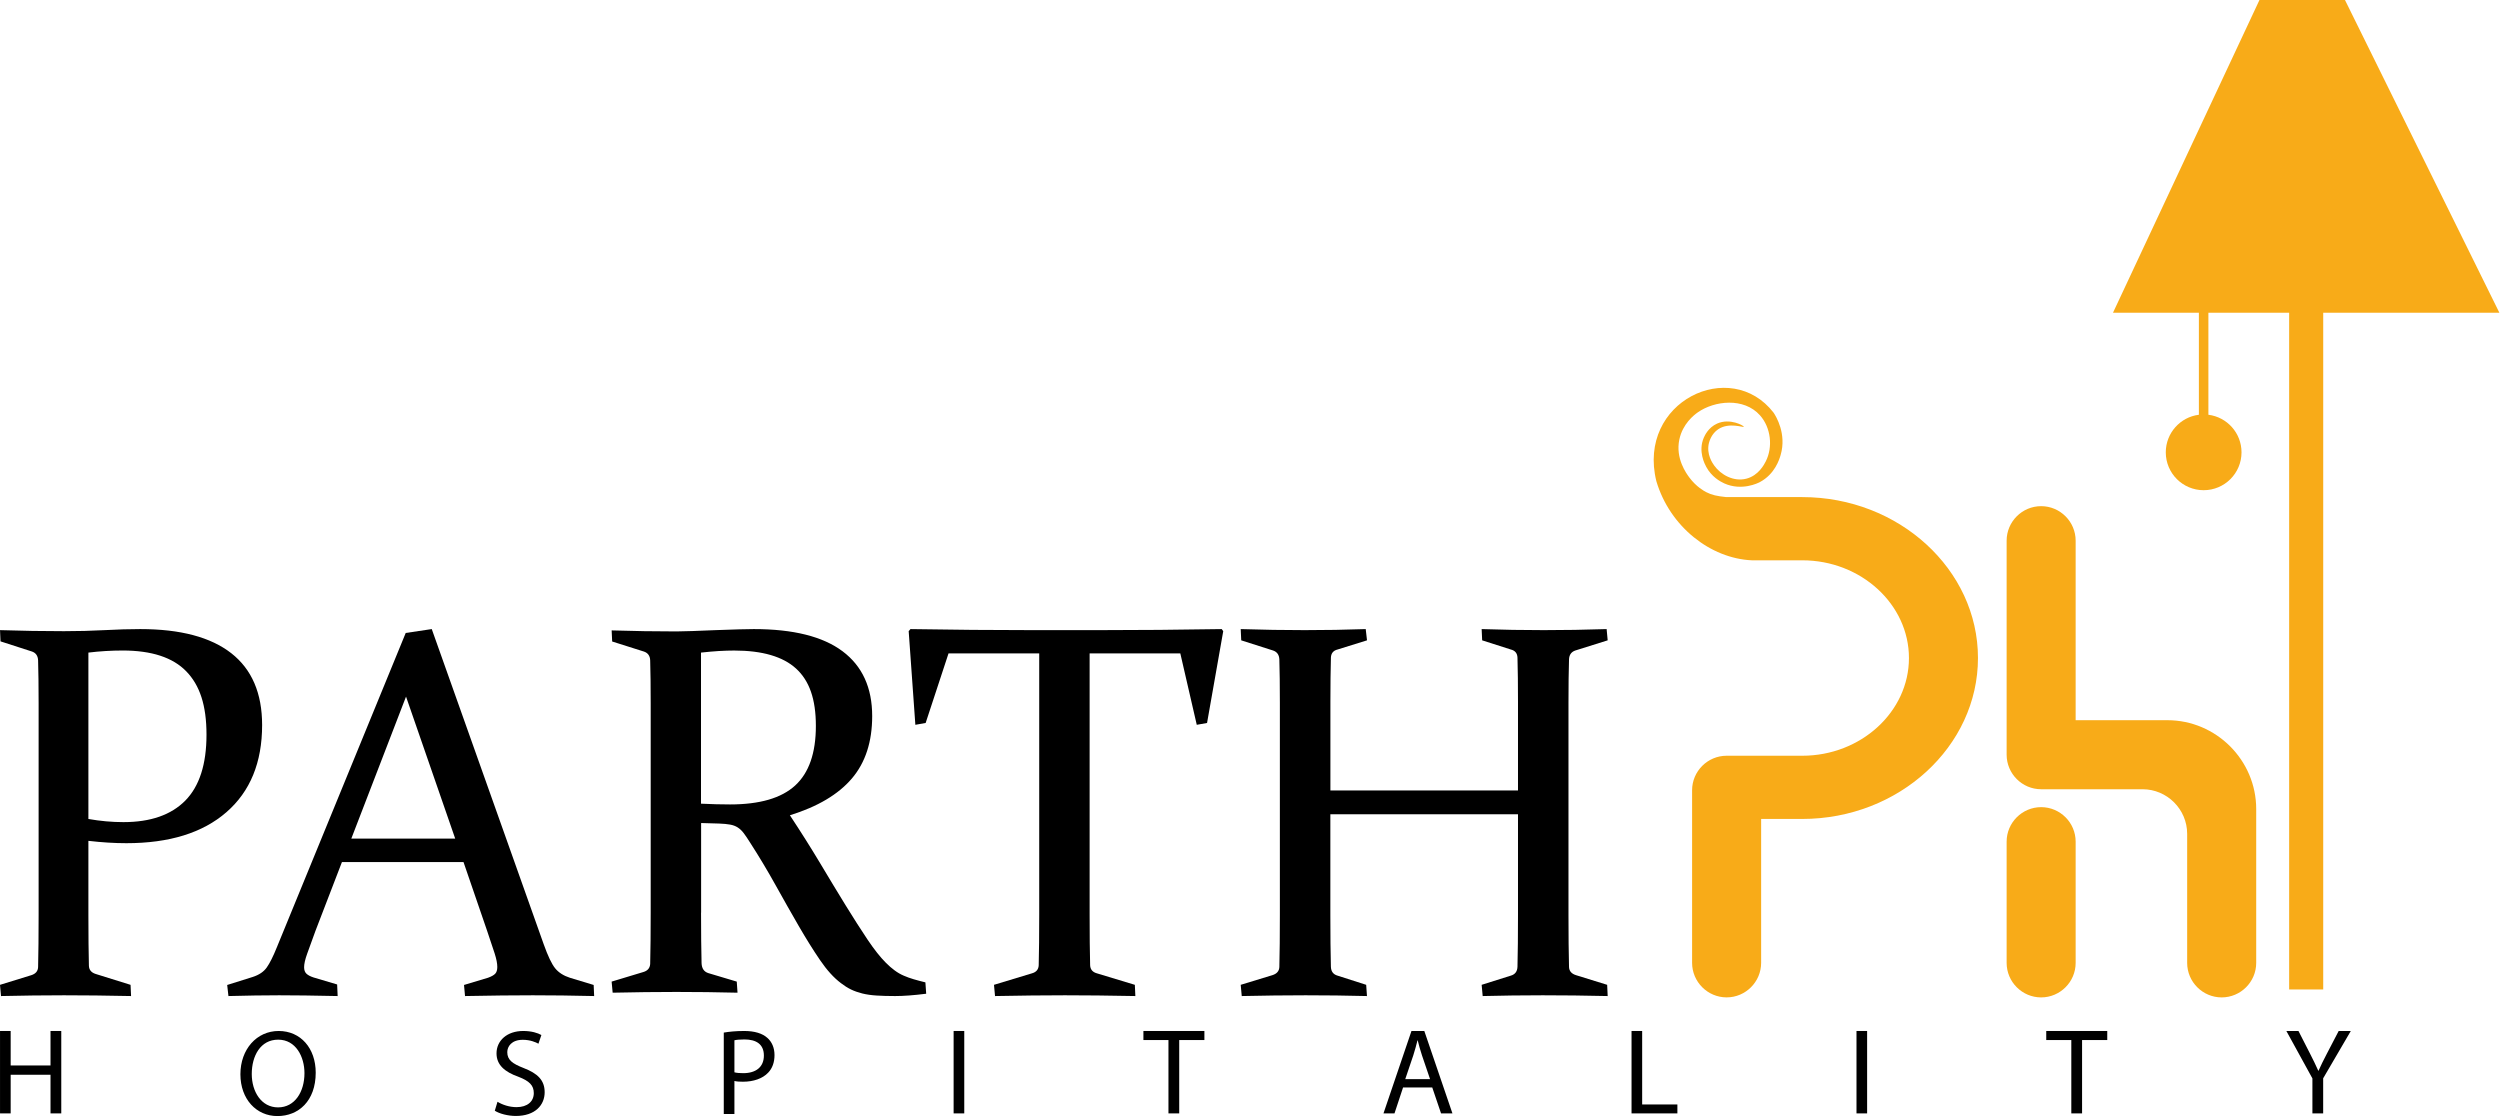 <svg width="112" height="50" viewBox="0 0 112 50" fill="none" xmlns="http://www.w3.org/2000/svg">
<path d="M3.96 36.69C4.491 36.784 5.014 36.831 5.53 36.831C6.744 36.831 7.667 36.509 8.301 35.867C8.934 35.224 9.251 34.24 9.251 32.916C9.251 31.592 8.95 30.7 8.346 30.077C7.743 29.454 6.793 29.143 5.496 29.143C4.988 29.143 4.476 29.174 3.96 29.236V36.69V36.69ZM3.96 41.002C3.96 41.469 3.962 41.89 3.966 42.264C3.97 42.638 3.975 42.973 3.983 43.269C3.99 43.448 4.089 43.569 4.279 43.631L5.849 44.121L5.872 44.623C4.771 44.6 3.77 44.589 2.867 44.589C1.965 44.589 1.009 44.601 0.045 44.623L0 44.121L1.4 43.689C1.597 43.627 1.699 43.506 1.707 43.327C1.715 43.015 1.72 42.666 1.724 42.281C1.728 41.895 1.73 41.469 1.73 41.001V31.526C1.73 31.128 1.728 30.77 1.724 30.451C1.72 30.131 1.714 29.843 1.707 29.586C1.699 29.384 1.608 29.25 1.434 29.189L0.023 28.733L0.001 28.23C0.979 28.262 1.934 28.277 2.865 28.277C3.493 28.277 4.099 28.262 4.684 28.23C5.269 28.199 5.802 28.183 6.284 28.183C8.081 28.183 9.439 28.544 10.361 29.264C11.282 29.984 11.743 31.057 11.743 32.482C11.743 34.157 11.21 35.458 10.145 36.385C9.08 37.312 7.586 37.775 5.662 37.775C5.133 37.775 4.566 37.74 3.96 37.67V41V41.002Z" fill="black"/>
<path d="M15.739 37.569H20.393L18.19 31.208L15.739 37.569ZM19.343 28.183L24.358 42.303C24.547 42.833 24.718 43.193 24.873 43.382C25.027 43.571 25.247 43.712 25.533 43.804L26.596 44.126L26.618 44.623C25.631 44.6 24.716 44.589 23.873 44.589C23.029 44.589 22.001 44.6 20.833 44.623L20.788 44.126L21.861 43.804C22.012 43.75 22.119 43.691 22.183 43.625C22.247 43.56 22.279 43.458 22.279 43.319C22.279 43.165 22.24 42.963 22.16 42.713C22.081 42.463 21.97 42.13 21.827 41.714L20.765 38.62H15.319L14.133 41.702C13.974 42.134 13.85 42.476 13.76 42.73C13.669 42.984 13.624 43.184 13.624 43.33C13.624 43.461 13.66 43.559 13.732 43.625C13.803 43.691 13.911 43.746 14.053 43.792L15.104 44.104L15.127 44.623C14.057 44.6 13.184 44.589 12.505 44.589C11.827 44.589 11.071 44.601 10.234 44.623L10.178 44.127L11.318 43.769C11.605 43.677 11.816 43.535 11.951 43.342C12.087 43.15 12.237 42.85 12.402 42.441L18.176 28.357L19.34 28.183H19.343Z" fill="black"/>
<path d="M31.407 36.005C31.875 36.028 32.308 36.039 32.707 36.039C34.035 36.039 35.007 35.756 35.625 35.189C36.242 34.622 36.551 33.733 36.551 32.522C36.551 31.31 36.255 30.494 35.665 29.953C35.074 29.413 34.149 29.144 32.891 29.144C32.676 29.144 32.446 29.152 32.2 29.166C31.954 29.182 31.689 29.205 31.405 29.236V36.004L31.407 36.005ZM31.407 40.887C31.407 41.35 31.409 41.767 31.413 42.137C31.416 42.507 31.422 42.843 31.43 43.143C31.437 43.382 31.537 43.532 31.729 43.594L33.007 43.976L33.041 44.473C32.128 44.45 31.215 44.439 30.302 44.439C29.389 44.439 28.422 44.451 27.447 44.473L27.401 43.976L28.817 43.548C29.009 43.494 29.113 43.375 29.128 43.189C29.136 42.881 29.142 42.535 29.145 42.153C29.149 41.772 29.151 41.35 29.151 40.886V31.504C29.151 31.111 29.149 30.757 29.145 30.44C29.141 30.124 29.135 29.838 29.128 29.584C29.121 29.384 29.028 29.252 28.852 29.191L27.425 28.739L27.402 28.242C28.392 28.273 29.359 28.288 30.303 28.288C30.489 28.288 30.726 28.282 31.013 28.271C31.3 28.259 31.648 28.246 32.059 28.23C32.478 28.214 32.827 28.203 33.106 28.195C33.386 28.187 33.606 28.183 33.77 28.183C35.538 28.183 36.864 28.515 37.748 29.178C38.632 29.841 39.074 30.809 39.074 32.082C39.074 33.231 38.771 34.163 38.164 34.876C37.557 35.589 36.631 36.139 35.387 36.524C35.877 37.265 36.328 37.98 36.741 38.67C37.153 39.361 37.536 39.992 37.89 40.568C38.244 41.142 38.568 41.649 38.863 42.089C39.158 42.528 39.431 42.876 39.685 43.13C39.816 43.262 39.946 43.376 40.077 43.472C40.207 43.569 40.343 43.648 40.486 43.709C40.627 43.771 40.777 43.825 40.935 43.871C41.092 43.917 41.266 43.964 41.458 44.01L41.493 44.519C40.941 44.589 40.476 44.623 40.1 44.623C39.785 44.623 39.509 44.615 39.27 44.6C39.032 44.585 38.819 44.554 38.632 44.508C38.446 44.461 38.276 44.402 38.124 44.328C37.973 44.255 37.823 44.16 37.675 44.045C37.356 43.806 37.043 43.461 36.736 43.01C36.428 42.559 36.11 42.048 35.779 41.477C35.449 40.906 35.104 40.298 34.746 39.654C34.388 39.01 34.011 38.38 33.614 37.763C33.498 37.578 33.399 37.431 33.317 37.323C33.235 37.215 33.145 37.13 33.049 37.069C32.952 37.007 32.839 36.965 32.71 36.942C32.582 36.918 32.417 36.903 32.215 36.895L31.41 36.872V40.886L31.407 40.887Z" fill="black"/>
<path d="M47.709 44.589C46.764 44.589 45.721 44.601 44.577 44.623L44.531 44.12L46.235 43.604C46.428 43.55 46.527 43.428 46.534 43.241C46.55 42.648 46.557 41.889 46.557 40.967V29.272H42.494L41.469 32.389L41.008 32.471L40.709 28.276L40.79 28.183C42.678 28.215 44.486 28.23 46.212 28.23H49.286C51.005 28.23 52.821 28.215 54.732 28.183L54.801 28.276L54.076 32.389L53.615 32.471L52.878 29.272H48.815V40.967C48.815 41.889 48.822 42.647 48.838 43.241C48.845 43.428 48.945 43.55 49.137 43.604L50.841 44.12L50.864 44.623C49.674 44.6 48.623 44.589 47.709 44.589" fill="black"/>
<path d="M59.6 36.479V40.99C59.6 41.913 59.608 42.686 59.624 43.311C59.631 43.522 59.731 43.655 59.924 43.709L61.205 44.12L61.24 44.623C60.324 44.6 59.409 44.589 58.493 44.589C57.577 44.589 56.622 44.601 55.63 44.623L55.584 44.12L57.004 43.687C57.203 43.624 57.307 43.503 57.315 43.323C57.331 42.69 57.338 41.913 57.338 40.991V31.488C57.338 30.706 57.33 30.058 57.315 29.543C57.307 29.34 57.215 29.206 57.038 29.144L55.607 28.687L55.584 28.183C56.577 28.215 57.531 28.23 58.447 28.23C59.364 28.23 60.283 28.215 61.184 28.183L61.242 28.687L59.925 29.097C59.733 29.144 59.633 29.266 59.625 29.46C59.61 30.023 59.602 30.683 59.602 31.441V35.413H68.006V31.441C68.006 30.683 67.999 30.023 67.983 29.46C67.975 29.266 67.875 29.144 67.683 29.097L66.401 28.687L66.378 28.183C67.317 28.215 68.244 28.23 69.161 28.23C70.077 28.23 71.015 28.215 71.977 28.183L72.024 28.687L70.569 29.144C70.391 29.207 70.299 29.34 70.292 29.543C70.276 30.058 70.268 30.706 70.268 31.488V40.991C70.268 41.913 70.276 42.69 70.292 43.323C70.299 43.502 70.403 43.624 70.604 43.687L72.001 44.12L72.024 44.623C71.008 44.6 70.038 44.589 69.115 44.589C68.191 44.589 67.302 44.601 66.424 44.623L66.378 44.12L67.683 43.709C67.875 43.655 67.975 43.522 67.983 43.311C67.999 42.686 68.006 41.913 68.006 40.99V36.479H59.602H59.6Z" fill="black"/>
<path d="M0.478 46.188V47.733H2.263V46.188H2.745V49.88H2.263V48.149H0.478V49.88H0.001V46.188H0.478Z" fill="black"/>
<path d="M11.279 48.116C11.279 48.905 11.707 49.611 12.457 49.611C13.207 49.611 13.64 48.916 13.64 48.078C13.64 47.344 13.256 46.577 12.462 46.577C11.668 46.577 11.279 47.306 11.279 48.116M14.144 48.056C14.144 49.326 13.371 50 12.429 50C11.487 50 10.77 49.244 10.77 48.127C10.77 47.01 11.498 46.188 12.484 46.188C13.47 46.188 14.144 46.961 14.144 48.056V48.056Z" fill="black"/>
<path d="M22.288 49.359C22.501 49.491 22.813 49.6 23.142 49.6C23.63 49.6 23.914 49.343 23.914 48.971C23.914 48.625 23.717 48.428 23.219 48.237C22.616 48.023 22.244 47.711 22.244 47.191C22.244 46.616 22.72 46.188 23.438 46.188C23.815 46.188 24.09 46.276 24.254 46.369L24.122 46.758C24.002 46.692 23.755 46.583 23.421 46.583C22.917 46.583 22.726 46.884 22.726 47.136C22.726 47.481 22.95 47.651 23.459 47.848C24.084 48.089 24.401 48.391 24.401 48.932C24.401 49.502 23.98 49.995 23.109 49.995C22.753 49.995 22.364 49.89 22.167 49.76L22.288 49.36V49.359Z" fill="black"/>
<path d="M32.902 48.04C33.006 48.067 33.138 48.078 33.297 48.078C33.871 48.078 34.222 47.799 34.222 47.289C34.222 46.78 33.877 46.567 33.351 46.567C33.143 46.567 32.984 46.583 32.902 46.605V48.04ZM32.426 46.26C32.656 46.221 32.957 46.188 33.34 46.188C33.811 46.188 34.156 46.298 34.375 46.495C34.578 46.67 34.698 46.939 34.698 47.267C34.698 47.596 34.599 47.864 34.413 48.056C34.161 48.324 33.75 48.461 33.285 48.461C33.143 48.461 33.011 48.455 32.902 48.428V49.907H32.425V46.259L32.426 46.26Z" fill="black"/>
<path d="M43.199 46.188H42.722V49.88H43.199V46.188Z" fill="black"/>
<path d="M52.347 46.594H51.225V46.188H53.957V46.594H52.829V49.88H52.347V46.594Z" fill="black"/>
<path d="M64.067 48.346L63.706 47.284C63.623 47.043 63.569 46.824 63.514 46.61H63.503C63.448 46.829 63.388 47.053 63.316 47.278L62.955 48.346H64.067H64.067ZM62.857 48.719L62.473 49.88H61.98L63.234 46.188H63.809L65.069 49.88H64.559L64.165 48.719H62.857Z" fill="black"/>
<path d="M73.093 46.188H73.569V49.48H75.147V49.88H73.093V46.188Z" fill="black"/>
<path d="M83.647 46.188H83.171V49.88H83.647V46.188Z" fill="black"/>
<path d="M92.795 46.594H91.672V46.188H94.405V46.594H93.277V49.88H92.795V46.594Z" fill="black"/>
<path d="M103.596 49.88V48.313L102.429 46.188H102.971L103.492 47.208C103.634 47.486 103.744 47.711 103.859 47.969H103.87C103.974 47.728 104.1 47.486 104.242 47.208L104.773 46.188H105.316L104.078 48.308V49.88H103.596Z" fill="black"/>
<path d="M101.224 0H105.055L111.972 14.01H104.08V44.327H102.554V14.01H98.936V18.581C99.773 18.686 100.42 19.4 100.42 20.265C100.42 21.202 99.661 21.961 98.724 21.961C97.786 21.961 97.027 21.202 97.027 20.265C97.027 19.4 97.674 18.686 98.51 18.581V14.01H94.662L101.224 0Z" fill="#F8AB18"/>
<path fill-rule="evenodd" clip-rule="evenodd" d="M91.443 36.16C92.294 36.16 92.989 36.855 92.989 37.706V43.138C92.989 43.988 92.294 44.684 91.443 44.684C90.592 44.684 89.897 43.988 89.897 43.138V37.706C89.897 36.855 90.592 36.16 91.443 36.16Z" fill="#F8AB18"/>
<path fill-rule="evenodd" clip-rule="evenodd" d="M95.987 35.358C97.086 35.358 97.985 36.257 97.985 37.356V43.138C97.985 43.989 98.681 44.684 99.531 44.684C100.382 44.684 101.078 43.989 101.078 43.138V36.246C101.078 34.057 99.287 32.265 97.097 32.265H92.989V24.222C92.989 23.372 92.294 22.676 91.443 22.676C90.592 22.676 89.897 23.372 89.897 24.222V33.811C89.897 34.662 90.592 35.358 91.443 35.358H95.987" fill="#F8AB18"/>
<path fill-rule="evenodd" clip-rule="evenodd" d="M79.462 18.495C77.533 15.985 73.328 17.992 74.204 21.554C74.809 23.6 76.636 25.02 78.482 25.102H80.742C83.371 25.102 85.521 27.072 85.521 29.48C85.521 31.887 83.371 33.857 80.742 33.857H77.353C76.502 33.857 75.806 34.552 75.806 35.403V43.136C75.806 43.987 76.502 44.683 77.353 44.683C78.203 44.683 78.899 43.987 78.899 43.136V36.689H80.742C85.071 36.689 88.613 33.445 88.613 29.479C88.613 25.513 85.071 22.27 80.742 22.27H77.336C76.919 22.226 76.689 22.178 76.434 22.046C76.36 22.008 75.995 21.813 75.683 21.392C75.556 21.221 75.052 20.544 75.235 19.687C75.383 18.987 75.891 18.593 76.059 18.475C76.812 17.947 78.127 17.799 78.847 18.606C79.342 19.162 79.431 20.03 79.107 20.668C79.038 20.805 78.784 21.304 78.237 21.445C77.662 21.593 77.088 21.264 76.798 20.858C76.728 20.761 76.434 20.35 76.561 19.844C76.583 19.757 76.676 19.434 76.972 19.233C77.461 18.901 78.114 19.167 78.123 19.12C78.132 19.073 77.504 18.718 76.927 18.976C76.535 19.152 76.374 19.507 76.33 19.609C76.065 20.219 76.379 20.804 76.439 20.914C76.678 21.36 77.061 21.571 77.247 21.656C78.031 22.009 78.767 21.637 78.836 21.601C79.521 21.24 79.719 20.567 79.772 20.385C80.051 19.435 79.561 18.646 79.461 18.494" fill="#F8AB18"/>
</svg>
